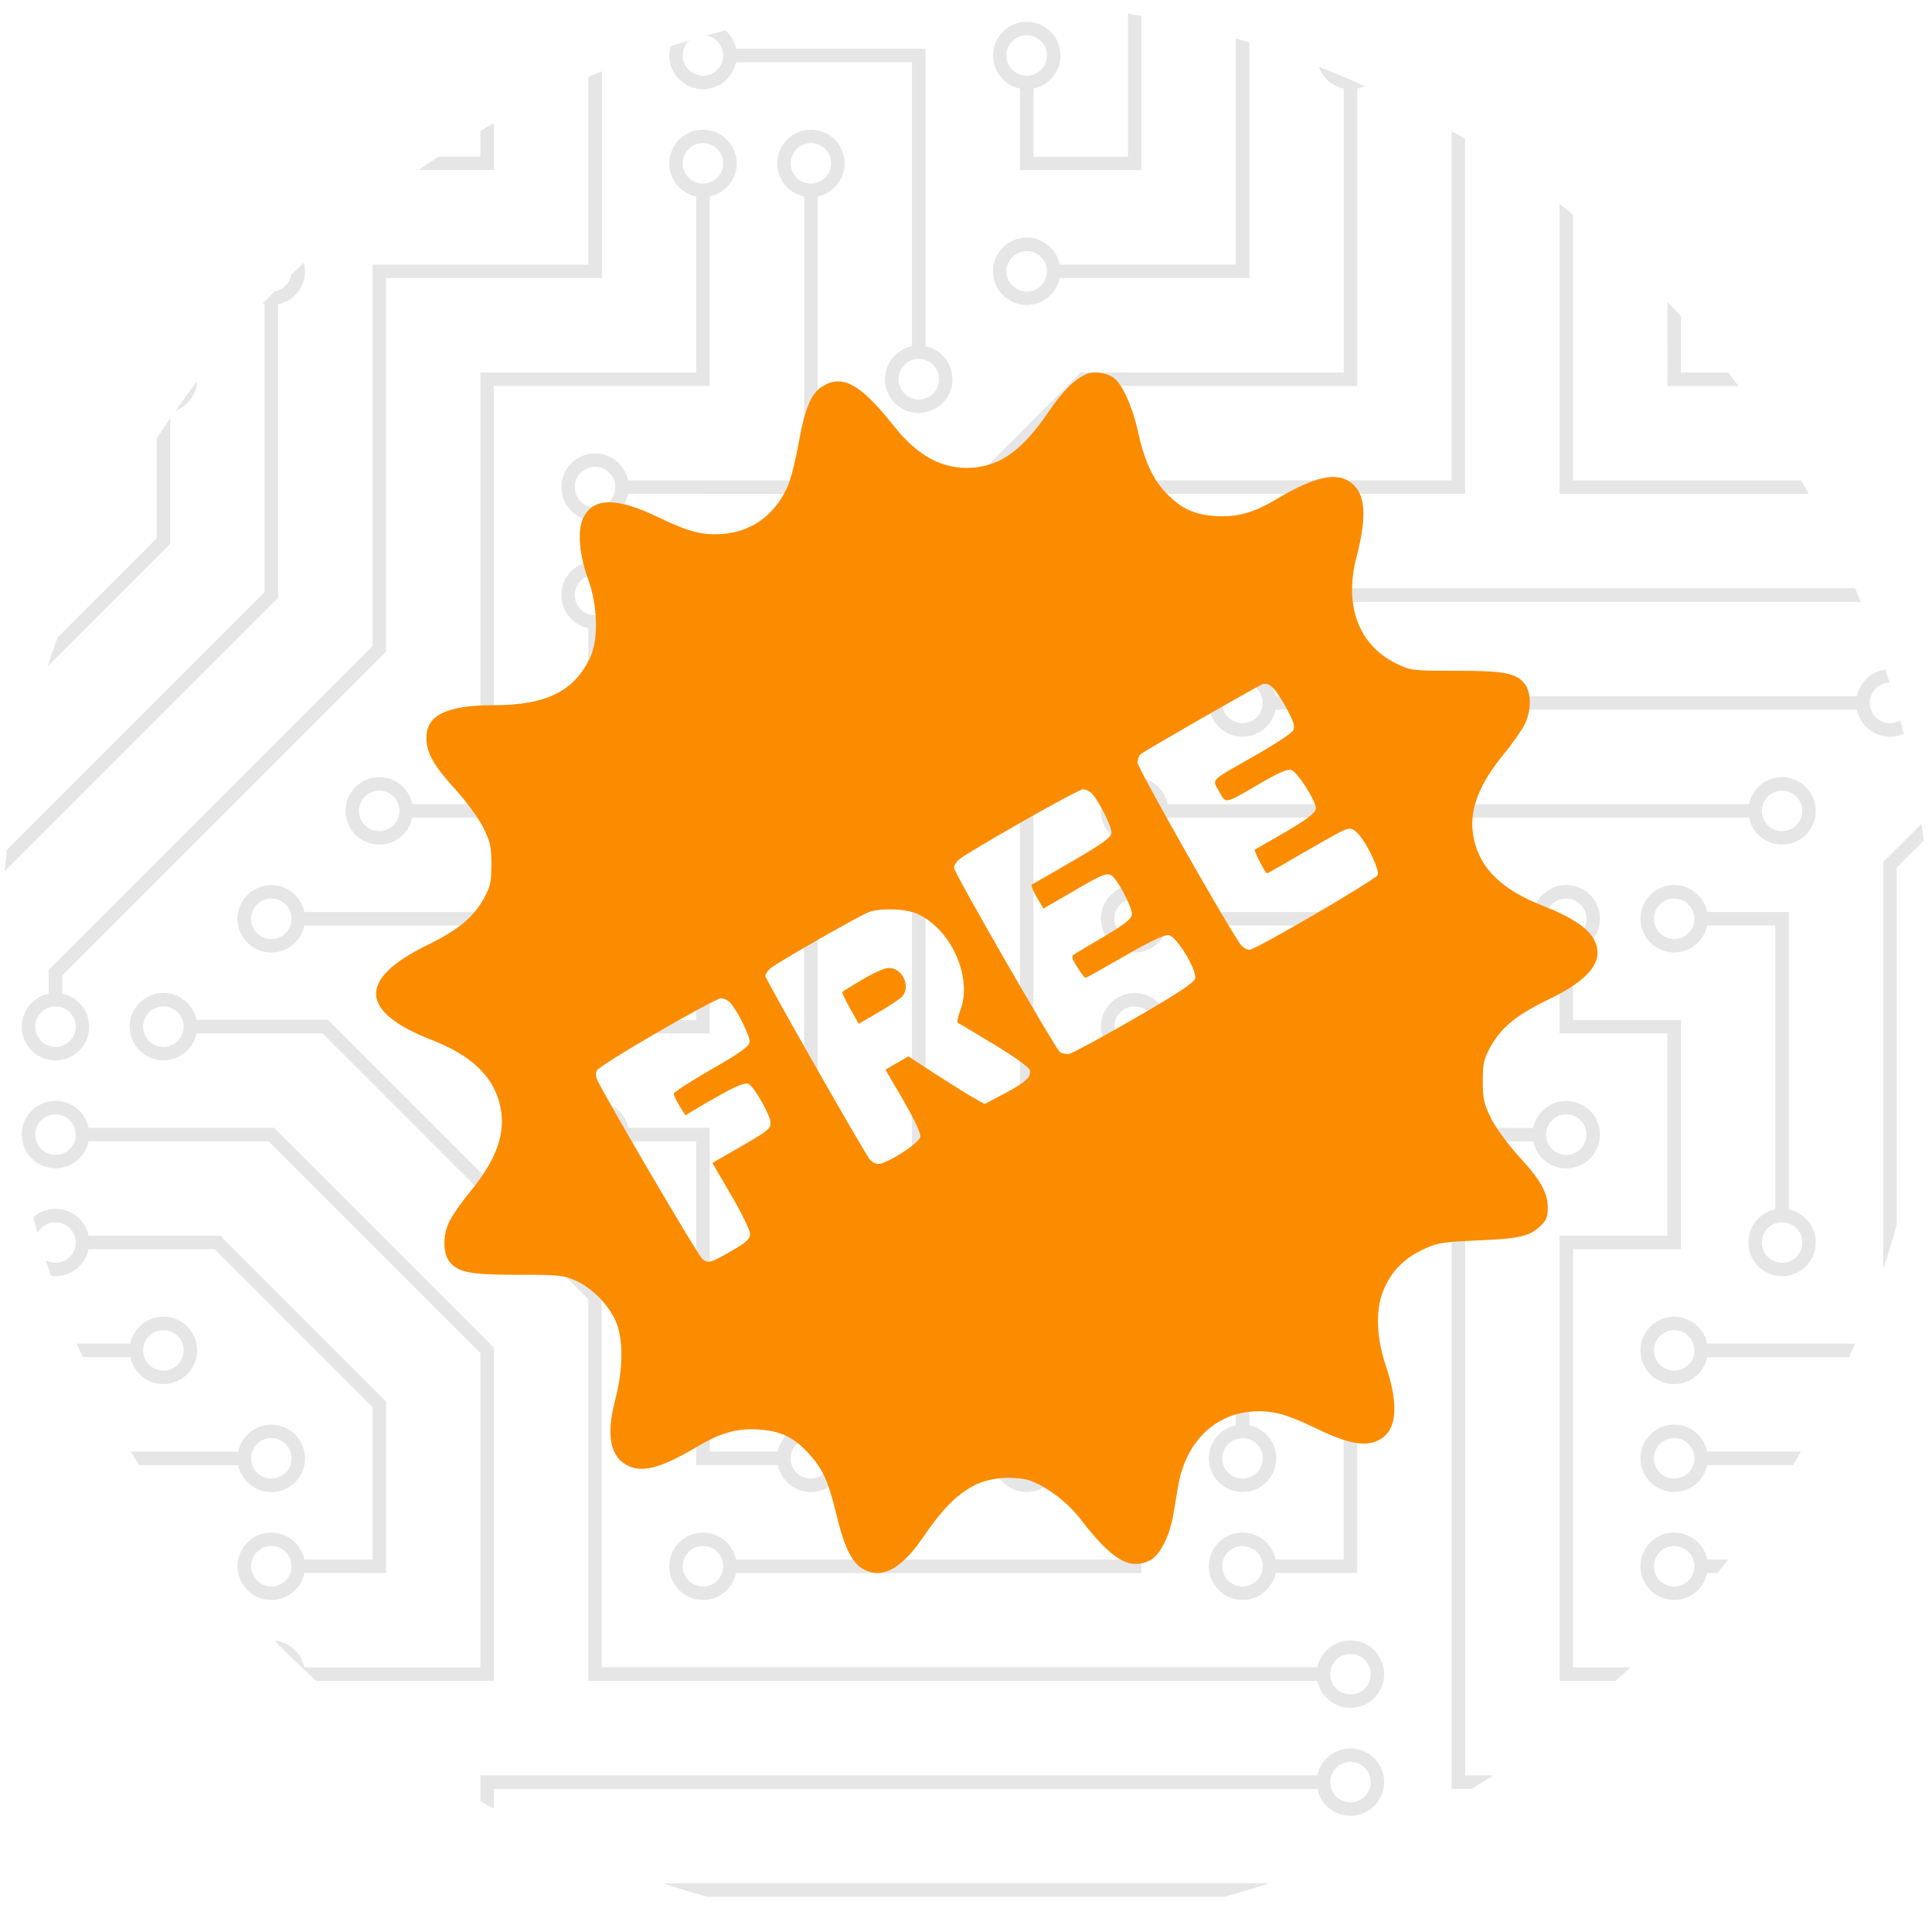 <?xml version="1.0" encoding="utf-8"?>
<!-- Generator: Adobe Illustrator 21.1.0, SVG Export Plug-In . SVG Version: 6.00 Build 0)  -->
<svg version="1.1" id="Layer_1" xmlns="http://www.w3.org/2000/svg" xmlns:xlink="http://www.w3.org/1999/xlink" x="0px" y="0px"
	 viewBox="0 0 2500 2500" style="enable-background:new 0 0 2500 2500;" xml:space="preserve">
<style type="text/css">
	.st0{clip-path:url(#SVGID_2_);fill-opacity:0.1;}
	.st1{fill:#FB8C00;}
</style>
<g>
	<g>
		<defs>
			<circle id="SVGID_1_" cx="1250" cy="1250" r="1250"/>
		</defs>
		<clipPath id="SVGID_2_">
			<use xlink:href="#SVGID_1_"  style="overflow:visible;"/>
		</clipPath>
		<path class="st0" d="M308.3,1878.4c4.8-23.6,27.9-38.8,51.5-34c23.6,4.8,38.8,27.9,34,51.5s-27.9,38.8-51.5,34
			c-17.1-3.5-30.5-16.9-34-34H-76.6v-17.5H308.3z M1704.7,2297.3c4.8-23.6,27.9-38.8,51.5-34c23.6,4.8,38.8,27.9,34,51.5
			c-4.8,23.6-27.9,38.8-51.5,34c-17.1-3.5-30.5-16.9-34-34H639.1v-17.5H1704.7z M2209.1,1895.8c-4.8,23.6-27.9,38.8-51.5,34
			c-23.6-4.8-38.8-27.9-34-51.5c4.8-23.6,27.9-38.8,51.5-34c17.1,3.5,30.5,16.9,34,34h367.4v17.5H2209.1z M2209.1,2035.5
			c-4.8,23.6-27.9,38.8-51.5,34c-23.6-4.8-38.8-27.9-34-51.5c4.8-23.6,27.9-38.8,51.5-34c17.1,3.5,30.5,16.9,34,34h367.4v17.5
			H2209.1z M2263.2,1040.5c4.8-23.6,27.9-38.8,51.5-34s38.8,27.9,34,51.5c-4.8,23.6-27.9,38.8-51.5,34c-17.1-3.5-30.5-16.9-34-34
			h-752.3c-4.8,23.6-27.9,38.8-51.5,34c-23.6-4.8-38.8-27.9-34-51.5c4.8-23.6,27.9-38.8,51.5-34c17.1,3.5,30.5,16.9,34,34H2263.2z
			 M29,621.6c4.8-23.6,27.9-38.8,51.5-34s38.8,27.9,34,51.5c-4.8,23.6-27.9,38.8-51.5,34c-17.1-3.5-30.5-16.9-34-34H-76.6v-17.5
			C-76.6,621.6,29,621.6,29,621.6z M1650.6,918.4c-4.8,23.6-27.9,38.8-51.5,34c-23.6-4.8-38.8-27.9-34-51.5
			c4.8-23.6,27.9-38.8,51.5-34c17.1,3.5,30.5,16.9,34,34h752.3c4.8-23.6,27.9-38.8,51.5-34s38.8,27.9,34,51.5
			c-4.8,23.6-27.9,38.8-51.5,34c-17.1-3.5-30.5-16.9-34-34H1650.6z M2175.1,29c23.6,4.8,38.8,27.9,34,51.5s-27.9,38.8-51.5,34
			c-23.6-4.8-38.8-27.9-34-51.5c3.5-17.1,16.9-30.5,34-34V-76.6h17.5V29z M1616.6,1844.3c23.6,4.8,38.8,27.9,34,51.5
			c-4.8,23.6-27.9,38.8-51.5,34c-23.6-4.8-38.8-27.9-34-51.5c3.5-17.1,16.9-30.5,34-34v-473c-23.6-4.8-38.8-27.9-34-51.5
			c4.8-23.6,27.9-38.8,51.5-34c23.6,4.8,38.8,27.9,34,51.5c-3.5,17.1-16.9,30.5-34,34V1844.3z M2035.5,114.6v507.1h541.1v17.5H2018
			V114.6c-23.6-4.8-38.8-27.9-34-51.5c4.8-23.6,27.9-38.8,51.5-34c23.6,4.8,38.8,27.9,34,51.5C2066,97.7,2052.6,111.1,2035.5,114.6z
			 M2175.1,254.2V482h401.5v17.5h-418.9V254.2c-23.6-4.8-38.8-27.9-34-51.5c4.8-23.6,27.9-38.8,51.5-34c23.6,4.8,38.8,27.9,34,51.5
			C2205.6,237.3,2192.2,250.7,2175.1,254.2z M1058,1092v646.7h139.6v105.6c23.6,4.8,38.8,27.9,34,51.5c-4.8,23.6-27.9,38.8-51.5,34
			c-23.6-4.8-38.8-27.9-34-51.5c3.5-17.1,16.9-30.5,34-34v-88.1h-139.6V1092c-23.6-4.8-38.8-27.9-34-51.5
			c4.8-23.6,27.9-38.8,51.5-34c23.6,4.8,38.8,27.9,34,51.5C1088.5,1075.1,1075.1,1088.5,1058,1092L1058,1092z M1006.5,900.9
			c4.8-23.6,27.9-38.8,51.5-34c23.6,4.8,38.8,27.9,34,51.5c-4.8,23.6-27.9,38.8-51.5,34c-17.1-3.5-30.5-16.9-34-34h-88.1v418.9
			H673.1c-4.8,23.6-27.9,38.8-51.5,34c-23.6-4.8-38.8-27.9-34-51.5c4.8-23.6,27.9-38.8,51.5-34c17.1,3.5,30.5,16.9,34,34h227.8
			V900.9C900.9,900.9,1006.5,900.9,1006.5,900.9z M952.4,2035.5c-4.8,23.6-27.9,38.8-51.5,34c-23.6-4.8-38.8-27.9-34-51.5
			s27.9-38.8,51.5-34c17.1,3.5,30.5,16.9,34,34h507.1v-646.7c-23.6-4.8-38.8-27.9-34-51.5c4.8-23.6,27.9-38.8,51.5-34
			c23.6,4.8,38.8,27.9,34,51.5c-3.5,17.1-16.9,30.5-34,34v664.2H952.4z M812.8,1476.9c-4.8,23.6-27.9,38.8-51.5,34
			c-23.6-4.8-38.8-27.9-34-51.5s27.9-38.8,51.5-34c17.1,3.5,30.5,16.9,34,34h105.6v418.9h88.1c4.8-23.6,27.9-38.8,51.5-34
			c23.6,4.8,38.8,27.9,34,51.5c-4.8,23.6-27.9,38.8-51.5,34c-17.1-3.5-30.5-16.9-34-34H900.9v-418.9H812.8z M499.4,2402.9
			c23.6,4.8,38.8,27.9,34,51.5c-4.8,23.6-27.9,38.8-51.5,34c-23.6-4.8-38.8-27.9-34-51.5c3.5-17.1,16.9-30.5,34-34v-88.1H359.8
			v261.8h-17.5v-279.3h157.1V2402.9z M1984,1459.5c4.8-23.6,27.9-38.8,51.5-34c23.6,4.8,38.8,27.9,34,51.5
			c-4.8,23.6-27.9,38.8-51.5,34c-17.1-3.5-30.5-16.9-34-34h-88.1v820.4h418.9v279.3h-17.5v-261.8h-418.9v-855.3H1984z
			 M2209.1,1197.6c-4.8,23.6-27.9,38.8-51.5,34c-23.6-4.8-38.8-27.9-34-51.5c4.8-23.6,27.9-38.8,51.5-34c17.1,3.5,30.5,16.9,34,34
			h105.6v384.9c23.6,4.8,38.8,27.9,34,51.5c-4.8,23.6-27.9,38.8-51.5,34c-23.6-4.8-38.8-27.9-34-51.5c3.5-17.1,16.9-30.5,34-34
			v-367.4H2209.1z M1650.6,2035.5c-4.8,23.6-27.9,38.8-51.5,34c-23.6-4.8-38.8-27.9-34-51.5c4.8-23.6,27.9-38.8,51.5-34
			c17.1,3.5,30.5,16.9,34,34h88.1v-698.2h139.6v-122.2h-367.4c-4.8,23.6-27.9,38.8-51.5,34c-23.6-4.8-38.8-27.9-34-51.5
			c4.8-23.6,27.9-38.8,51.5-34c17.1,3.5,30.5,16.9,34,34h384.9v157.1h-139.6v698.2H1650.6z M2402.9,202.7
			c4.8-23.6,27.9-38.8,51.5-34c23.6,4.8,38.8,27.9,34,51.5c-4.8,23.6-27.9,38.8-51.5,34c-17.1-3.5-30.5-16.9-34-34h-105.6V-76.6
			h17.5v279.3H2402.9L2402.9,202.7z M778.7,812.8v384.9H393.8c-4.8,23.6-27.9,38.8-51.5,34c-23.6-4.8-38.8-27.9-34-51.5
			c4.8-23.6,27.9-38.8,51.5-34c17.1,3.5,30.5,16.9,34,34h367.4V812.8c-23.6-4.8-38.8-27.9-34-51.5c4.8-23.6,27.9-38.8,51.5-34
			c23.6,4.8,38.8,27.9,34,51.5C809.3,795.9,795.9,809.3,778.7,812.8z M393.8,220.2c-4.8,23.6-27.9,38.8-51.5,34
			c-23.6-4.8-38.8-27.9-34-51.5c4.8-23.6,27.9-38.8,51.5-34c17.1,3.5,30.5,16.9,34,34h227.8V-76.6h17.5v296.7H393.8z M918.4,254.2
			v245.2H639.1V1058H533.5c-4.8,23.6-27.9,38.8-51.5,34c-23.6-4.8-38.8-27.9-34-51.5c4.8-23.6,27.9-38.8,51.5-34
			c17.1,3.5,30.5,16.9,34,34h88.1V482h279.3V254.2c-23.6-4.8-38.8-27.9-34-51.5s27.9-38.8,51.5-34c23.6,4.8,38.8,27.9,34,51.5
			C948.9,237.3,935.5,250.7,918.4,254.2z M812.8,639.1c-4.8,23.6-27.9,38.8-51.5,34c-23.6-4.8-38.8-27.9-34-51.5s27.9-38.8,51.5-34
			c17.1,3.5,30.5,16.9,34,34h227.8V254.2c-23.6-4.8-38.8-27.9-34-51.5s27.9-38.8,51.5-34c23.6,4.8,38.8,27.9,34,51.5
			c-3.5,17.1-16.9,30.5-34,34v384.9H812.8z M952.4,80.5c-4.8,23.6-27.9,38.8-51.5,34c-23.6-4.8-38.8-27.9-34-51.5s27.9-38.8,51.5-34
			c17.1,3.5,30.5,16.9,34,34h245.2V448c23.6,4.8,38.8,27.9,34,51.5c-4.8,23.6-27.9,38.8-51.5,34c-23.6-4.8-38.8-27.9-34-51.5
			c3.5-17.1,16.9-30.5,34-34V80.5H952.4z M1844.3,2436.9c4.8-23.6,27.9-38.8,51.5-34c23.6,4.8,38.8,27.9,34,51.5
			c-4.8,23.6-27.9,38.8-51.5,34c-17.1-3.5-30.5-16.9-34-34H778.7v122.2h-17.5v-139.6H1844.3z M2035.5,1231.7v88.1h139.6v296.7
			h-139.6v541.1h418.9v418.9h-17.5v-401.5H2018v-576h139.6v-261.8H2018v-105.6c-23.6-4.8-38.8-27.9-34-51.5
			c4.8-23.6,27.9-38.8,51.5-34c23.6,4.8,38.8,27.9,34,51.5C2066,1214.8,2052.6,1228.2,2035.5,1231.7z M393.8,80.5
			c-4.8,23.6-27.9,38.8-51.5,34s-38.8-27.9-34-51.5c4.8-23.6,27.9-38.8,51.5-34c17.1,3.5,30.5,16.9,34,34H482V-59.1H342.4v-17.5
			h157.1V80.5H393.8z M1371.3,359.8c-4.8,23.6-27.9,38.8-51.5,34c-23.6-4.8-38.8-27.9-34-51.5c4.8-23.6,27.9-38.8,51.5-34
			c17.1,3.5,30.5,16.9,34,34h227.8V-76.6h436.4v17.5h-418.9v418.9H1371.3z M952.4-59.1c-4.8,23.6-27.9,38.9-51.5,34
			s-38.9-27.9-34-51.5h18.1c-4.8,13.6,2.4,28.6,16,33.4s28.6-2.4,33.4-16c2-5.6,2-11.8,0-17.4h542.6v296.7h-157.1V114.6
			c-23.6-4.8-38.8-27.9-34-51.5c4.8-23.6,27.9-38.8,51.5-34c23.6,4.8,38.8,27.9,34,51.5c-3.5,17.1-16.9,30.5-34,34v88.1h122.2V-59.1
			C1459.5-59.1,952.4-59.1,952.4-59.1z M952.4,778.7c-4.8,23.6-27.9,38.8-51.5,34c-23.6-4.8-38.8-27.9-34-51.5
			c4.8-23.6,27.9-38.8,51.5-34c17.1,3.5,30.5,16.9,34,34h166.7L1398.4,482h340.4V114.6c-23.6-4.8-38.8-27.9-34-51.5
			c4.8-23.6,27.9-38.8,51.5-34c23.6,4.8,38.8,27.9,34,51.5c-3.5,17.1-16.9,30.5-34,34v384.9h-350.6l-279.3,279.3
			C1126.3,778.7,952.4,778.7,952.4,778.7z M1197.6,1565.1c23.6,4.8,38.8,27.9,34,51.5c-4.8,23.6-27.9,38.8-51.5,34
			c-23.6-4.8-38.8-27.9-34-51.5c3.5-17.1,16.9-30.5,34-34V897.3l275.7-275.7h422.5V114.6c-23.6-4.8-38.8-27.9-34-51.5
			c4.8-23.6,27.9-38.8,51.5-34c23.6,4.8,38.8,27.9,34,51.5c-3.5,17.1-16.9,30.5-34,34v524.5H1463l-265.4,265.4V1565.1z
			 M1337.3,1844.3c23.6,4.8,38.8,27.9,34,51.5c-4.8,23.6-27.9,38.8-51.5,34c-23.6-4.8-38.8-27.9-34-51.5c3.5-17.1,16.9-30.5,34-34
			V975.9l214.6-214.6h1008.1c3.5-17.1,16.9-30.5,34-34v18.1c-13.6,4.8-20.8,19.7-16,33.4c2.6,7.5,8.5,13.4,16,16v18.1
			c-17.1-3.5-30.5-16.9-34-34H1541.6L1337.3,983V1844.3z M80.5,1285.8c23.6,4.8,38.8,27.9,34,51.5c-4.8,23.6-27.9,38.8-51.5,34
			c-23.6-4.8-38.8-27.9-34-51.5c3.5-17.1,16.9-30.5,34-34v-30.6L482,836.2V342.4h279.3V-76.6h17.5v436.4H499.4v483.6L80.5,1262.3
			V1285.8z M359.8,393.8v379.7l-418.9,418.9v546.2h227.8c4.8-23.6,27.9-38.8,51.5-34c23.6,4.8,38.8,27.9,34,51.5
			c-4.8,23.6-27.9,38.8-51.5,34c-17.1-3.5-30.5-16.9-34-34H-76.6v-570.9l418.9-418.9V393.8c-23.6-4.8-38.8-27.9-34-51.5
			s27.9-38.8,51.5-34c23.6,4.8,38.8,27.9,34,51.5C390.3,377,376.9,390.3,359.8,393.8z M220.2,533.5v170.3l-296.7,296.7v-24.6
			l279.3-279.3V533.5c-23.6-4.8-38.8-27.9-34-51.5c4.8-23.6,27.9-38.8,51.5-34c23.6,4.8,38.8,27.9,34,51.5
			C250.7,516.6,237.3,530,220.2,533.5z M29,202.7c4.8-23.6,27.9-38.8,51.5-34c23.6,4.8,38.8,27.9,34,51.5
			c-4.8,23.6-27.9,38.8-51.5,34c-17.1-3.5-30.5-16.9-34-34H5.6l-82.1,82.1v-24.5l75-75.1H29z M2348.8,359.8
			c-4.8,23.6-27.9,38.8-51.5,34c-23.6-4.8-38.8-27.9-34-51.5c4.8-23.6,27.9-38.8,51.5-34c17.1,3.5,30.5,16.9,34,34h163.1l64.7-64.7
			v24.6l-57.5,57.5H2348.8z M2209.1,1756.2c-4.8,23.6-27.9,38.8-51.5,34c-23.6-4.8-38.8-27.9-34-51.5c4.8-23.6,27.9-38.8,51.5-34
			c17.1,3.5,30.5,16.9,34,34h227.8v-623.2l139.6-139.6v24.6l-122.2,122.2v633.5H2209.1z M393.8,2035.5c-4.8,23.6-27.9,38.8-51.5,34
			c-23.6-4.8-38.8-27.9-34-51.5s27.9-38.8,51.5-34c17.1,3.5,30.5,16.9,34,34H482v-197.2l-204.3-204.3H114.6
			c-4.8,23.6-27.9,38.8-51.5,34c-23.6-4.8-38.8-27.9-34-51.5c4.8-23.6,27.9-38.8,51.5-34c17.1,3.5,30.5,16.9,34,34h170.3
			l214.6,214.6v221.8C499.4,2035.5,393.8,2035.5,393.8,2035.5z M1704.7,2157.6c4.8-23.6,27.9-38.8,51.5-34
			c23.6,4.8,38.8,27.9,34,51.5c-4.8,23.6-27.9,38.8-51.5,34c-17.1-3.5-30.5-16.9-34-34H761.3v-494l-343.9-343.9H254.2
			c-4.8,23.6-27.9,38.8-51.5,34c-23.6-4.8-38.8-27.9-34-51.5c4.8-23.6,27.9-38.8,51.5-34c17.1,3.5,30.5,16.9,34,34h170.2
			l354.3,354.3v483.5H1704.7L1704.7,2157.6z M393.8,2175.1c-4.8,23.6-27.9,38.8-51.5,34s-38.8-27.9-34-51.5s27.9-38.8,51.5-34
			c17.1,3.5,30.5,16.9,34,34h227.8V1751l-274.1-274.1H114.6c-4.8,23.6-27.9,38.8-51.5,34c-23.6-4.8-38.8-27.9-34-51.5
			c4.8-23.6,27.9-38.8,51.5-34c17.1,3.5,30.5,16.9,34,34h240.1l284.4,284.4v431.2C639.1,2175.1,393.8,2175.1,393.8,2175.1z
			 M220.2,270.8v14.1L5.6,499.4h-82.1V482h75l204.3-204.3V-76.6h17.5V270.8z M-59.1,2542.5c17.1,3.5,30.5,16.9,34,34h-18.1
			c-4.8-13.6-19.8-20.8-33.4-16c0,0,0,0,0,0v-402.9H80.5v418.9H63.1v-401.5H-59.1V2542.5z M220.2,2026.7v549.8h-17.5v-541.1H-76.6
			V2018h296.7V2026.7z M71.8,80.5H-76.6V63.1H63.1V-76.6h17.5V80.5H71.8z M2454.4,63.1h122.2v17.5h-139.6V-76.6h17.5V63.1z
			 M2175.1,2445.7v130.9h-17.5v-122.2h-122.2v122.2H2018v-139.6h157.1V2445.7z M-76.6,727.2c23.7-4.7,46.8,10.7,51.5,34.4
			c0.5,2.7,0.8,5.5,0.8,8.3c0,24.1-19.5,43.6-43.6,43.6c-2.9,0-5.9-0.3-8.7-0.9v-18.1c13.6,4.8,28.6-2.4,33.4-16s-2.4-28.6-16-33.4
			c-5.6-2-11.8-2-17.4,0V727.2z M621.6,2297.3h17.5v279.3h-17.5V2297.3z M952.4,2576.6h-18.1c-4.8-13.6-19.7-20.8-33.4-16
			c-7.5,2.6-13.4,8.5-16,16h-18.1c4.8-23.6,27.8-38.9,51.4-34.1C935.5,2546,948.9,2559.4,952.4,2576.6z M-25.1-76.6
			c4.7,23.7-10.7,46.8-34.5,51.5c-5.6,1.1-11.4,1.1-17,0v-18.1c13.6,4.8,28.6-2.3,33.4-15.9c2-5.7,2-11.8,0-17.5H-25.1z
			 M2542.5-76.6h18.1c-4.8,13.6,2.3,28.6,15.9,33.4c0,0,0,0,0,0v18.1C2552.9-29.9,2537.7-52.9,2542.5-76.6
			C2542.5-76.6,2542.5-76.6,2542.5-76.6z M2576.6,2542.5v18.1c-7.5,2.6-13.3,8.5-16,16h-18.1C2546,2559.4,2559.4,2546,2576.6,2542.5
			z M770,796.2c14.5,0,26.2-11.7,26.2-26.2c0-14.5-11.7-26.2-26.2-26.2c-14.5,0-26.2,11.7-26.2,26.2
			C743.8,784.5,755.5,796.2,770,796.2z M770,656.5c14.5,0,26.2-11.7,26.2-26.2c0-14.5-11.7-26.2-26.2-26.2
			c-14.5,0-26.2,11.7-26.2,26.2C743.8,644.8,755.5,656.5,770,656.5z M909.6,796.2c14.5,0,26.2-11.7,26.2-26.2
			c0-14.5-11.7-26.2-26.2-26.2c-14.5,0-26.2,11.7-26.2,26.2C883.4,784.5,895.2,796.2,909.6,796.2z M1049.3,935.8
			c14.5,0,26.2-11.7,26.2-26.2c0-14.5-11.7-26.2-26.2-26.2c-14.5,0-26.2,11.7-26.2,26.2C1023.1,924.1,1034.8,935.8,1049.3,935.8z
			 M1049.3,1075.5c14.5,0,26.2-11.7,26.2-26.2c0-14.5-11.7-26.2-26.2-26.2c-14.5,0-26.2,11.7-26.2,26.2
			C1023.1,1063.7,1034.8,1075.5,1049.3,1075.5z M630.4,1354.7c14.5,0,26.2-11.7,26.2-26.2s-11.7-26.2-26.2-26.2
			c-14.5,0-26.2,11.7-26.2,26.2S615.9,1354.7,630.4,1354.7z M770,1494.4c14.5,0,26.2-11.7,26.2-26.2c0-14.5-11.7-26.2-26.2-26.2
			c-14.5,0-26.2,11.7-26.2,26.2C743.8,1482.6,755.5,1494.4,770,1494.4z M1049.3,1913.3c14.5,0,26.2-11.7,26.2-26.2
			s-11.7-26.2-26.2-26.2c-14.5,0-26.2,11.7-26.2,26.2S1034.8,1913.3,1049.3,1913.3z M909.6,2052.9c14.5,0,26.2-11.7,26.2-26.2
			s-11.7-26.2-26.2-26.2c-14.5,0-26.2,11.7-26.2,26.2S895.2,2052.9,909.6,2052.9z M1188.9,1913.3c14.5,0,26.2-11.7,26.2-26.2
			s-11.7-26.2-26.2-26.2c-14.5,0-26.2,11.7-26.2,26.2S1174.4,1913.3,1188.9,1913.3z M1188.9,1634c14.5,0,26.2-11.7,26.2-26.2
			s-11.7-26.2-26.2-26.2c-14.5,0-26.2,11.7-26.2,26.2S1174.4,1634,1188.9,1634z M1328.5,1913.3c14.5,0,26.2-11.7,26.2-26.2
			s-11.7-26.2-26.2-26.2s-26.2,11.7-26.2,26.2S1314.1,1913.3,1328.5,1913.3z M1607.8,2052.9c14.5,0,26.2-11.7,26.2-26.2
			s-11.7-26.2-26.2-26.2s-26.2,11.7-26.2,26.2S1593.4,2052.9,1607.8,2052.9z M1607.8,1913.3c14.5,0,26.2-11.7,26.2-26.2
			s-11.7-26.2-26.2-26.2s-26.2,11.7-26.2,26.2S1593.4,1913.3,1607.8,1913.3z M1468.2,1354.7c14.5,0,26.2-11.7,26.2-26.2
			s-11.7-26.2-26.2-26.2c-14.5,0-26.2,11.7-26.2,26.2S1453.7,1354.7,1468.2,1354.7z M1607.8,1354.7c14.5,0,26.2-11.7,26.2-26.2
			s-11.7-26.2-26.2-26.2s-26.2,11.7-26.2,26.2S1593.4,1354.7,1607.8,1354.7z M1747.5,2192.6c14.5,0,26.2-11.7,26.2-26.2
			c0-14.5-11.7-26.2-26.2-26.2s-26.2,11.7-26.2,26.2C1721.3,2180.8,1733,2192.6,1747.5,2192.6z M1747.5,2332.2
			c14.5,0,26.2-11.7,26.2-26.2c0-14.5-11.7-26.2-26.2-26.2s-26.2,11.7-26.2,26.2C1721.3,2320.5,1733,2332.2,1747.5,2332.2z
			 M1887.1,2471.8c14.5,0,26.2-11.7,26.2-26.2c0-14.5-11.7-26.2-26.2-26.2l0,0c-14.5,0-26.2,11.7-26.2,26.2
			C1860.9,2460.1,1872.6,2471.8,1887.1,2471.8z M2026.7,1215.1c14.5,0,26.2-11.7,26.2-26.2c0-14.5-11.7-26.2-26.2-26.2
			s-26.2,11.7-26.2,26.2C2000.6,1203.4,2012.3,1215.1,2026.7,1215.1z M2026.7,1494.4c14.5,0,26.2-11.7,26.2-26.2
			c0-14.5-11.7-26.2-26.2-26.2s-26.2,11.7-26.2,26.2C2000.6,1482.6,2012.3,1494.4,2026.7,1494.4z M2166.4,1215.1
			c14.5,0,26.2-11.7,26.2-26.2c0-14.5-11.7-26.2-26.2-26.2c-14.5,0-26.2,11.7-26.2,26.2C2140.2,1203.4,2151.9,1215.1,2166.4,1215.1z
			 M2306,1075.5c14.5,0,26.2-11.7,26.2-26.2c0-14.5-11.7-26.2-26.2-26.2c-14.5,0-26.2,11.7-26.2,26.2
			C2279.8,1063.7,2291.6,1075.5,2306,1075.5z M1468.2,1075.5c14.5,0,26.2-11.7,26.2-26.2c0-14.5-11.7-26.2-26.2-26.2
			c-14.5,0-26.2,11.7-26.2,26.2C1442,1063.7,1453.7,1075.5,1468.2,1075.5z M1468.2,1215.1c14.5,0,26.2-11.7,26.2-26.2
			c0-14.5-11.7-26.2-26.2-26.2c-14.5,0-26.2,11.7-26.2,26.2C1442,1203.4,1453.7,1215.1,1468.2,1215.1z M1607.8,935.8
			c14.5,0,26.2-11.7,26.2-26.2c0-14.5-11.7-26.2-26.2-26.2s-26.2,11.7-26.2,26.2C1581.6,924.1,1593.4,935.8,1607.8,935.8z
			 M2445.7,935.8c14.5,0,26.2-11.7,26.2-26.2c0-14.5-11.7-26.2-26.2-26.2c-14.5,0-26.2,11.7-26.2,26.2
			C2419.5,924.1,2431.2,935.8,2445.7,935.8z M2306,377.3c14.5,0,26.2-11.7,26.2-26.2c0-14.5-11.7-26.2-26.2-26.2
			c-14.5,0-26.2,11.7-26.2,26.2C2279.8,365.5,2291.6,377.3,2306,377.3z M2445.7,237.6c14.5,0,26.2-11.7,26.2-26.2
			c0-14.5-11.7-26.2-26.2-26.2c-14.5,0-26.2,11.7-26.2,26.2C2419.5,225.9,2431.2,237.6,2445.7,237.6z M2166.4,237.6
			c14.5,0,26.2-11.7,26.2-26.2c0-14.5-11.7-26.2-26.2-26.2c-14.5,0-26.2,11.7-26.2,26.2C2140.2,225.9,2151.9,237.6,2166.4,237.6z
			 M2166.4,98c14.5,0,26.2-11.7,26.2-26.2s-11.7-26.2-26.2-26.2c-14.5,0-26.2,11.7-26.2,26.2S2151.9,98,2166.4,98z M2026.7,98
			c14.5,0,26.2-11.7,26.2-26.2s-11.7-26.2-26.2-26.2s-26.2,11.7-26.2,26.2S2012.3,98,2026.7,98z M1887.1,98
			c14.5,0,26.2-11.7,26.2-26.2s-11.7-26.2-26.2-26.2l0,0c-14.5,0-26.2,11.7-26.2,26.2S1872.6,98,1887.1,98z M1747.5,98
			c14.5,0,26.2-11.7,26.2-26.2s-11.7-26.2-26.2-26.2s-26.2,11.7-26.2,26.2S1733,98,1747.5,98z M351.1,237.6
			c14.5,0,26.2-11.7,26.2-26.2c0-14.5-11.7-26.2-26.2-26.2c-14.5,0-26.2,11.7-26.2,26.2C324.9,225.9,336.6,237.6,351.1,237.6z
			 M71.8,237.6c14.5,0,26.2-11.7,26.2-26.2c0-14.5-11.7-26.2-26.2-26.2S45.6,197,45.6,211.4C45.6,225.9,57.3,237.6,71.8,237.6z
			 M351.1,377.3c14.5,0,26.2-11.7,26.2-26.2c0-14.5-11.7-26.2-26.2-26.2c-14.5,0-26.2,11.7-26.2,26.2
			C324.9,365.5,336.6,377.3,351.1,377.3z M211.4,516.9c14.5,0,26.2-11.7,26.2-26.2s-11.7-26.2-26.2-26.2
			c-14.5,0-26.2,11.7-26.2,26.2S197,516.9,211.4,516.9z M351.1,98c14.5,0,26.2-11.7,26.2-26.2s-11.7-26.2-26.2-26.2
			c-14.5,0-26.2,11.7-26.2,26.2S336.6,98,351.1,98z M351.1,2192.6c14.5,0,26.2-11.7,26.2-26.2c0-14.5-11.7-26.2-26.2-26.2
			c-14.5,0-26.2,11.7-26.2,26.2C324.9,2180.8,336.6,2192.6,351.1,2192.6z M490.7,2471.8c14.5,0,26.2-11.7,26.2-26.2
			c0-14.5-11.7-26.2-26.2-26.2s-26.2,11.7-26.2,26.2C464.5,2460.1,476.3,2471.8,490.7,2471.8z M351.1,1913.3
			c14.5,0,26.2-11.7,26.2-26.2s-11.7-26.2-26.2-26.2c-14.5,0-26.2,11.7-26.2,26.2S336.6,1913.3,351.1,1913.3z M351.1,2052.9
			c14.5,0,26.2-11.7,26.2-26.2s-11.7-26.2-26.2-26.2c-14.5,0-26.2,11.7-26.2,26.2S336.6,2052.9,351.1,2052.9z M211.4,1773.6
			c14.5,0,26.2-11.7,26.2-26.2s-11.7-26.2-26.2-26.2c-14.5,0-26.2,11.7-26.2,26.2S197,1773.6,211.4,1773.6z M909.6,237.6
			c14.5,0,26.2-11.7,26.2-26.2c0-14.5-11.7-26.2-26.2-26.2c-14.5,0-26.2,11.7-26.2,26.2C883.4,225.9,895.2,237.6,909.6,237.6z
			 M1049.3,237.6c14.5,0,26.2-11.7,26.2-26.2c0-14.5-11.7-26.2-26.2-26.2c-14.5,0-26.2,11.7-26.2,26.2
			C1023.1,225.9,1034.8,237.6,1049.3,237.6z M909.6,98c14.5,0,26.2-11.7,26.2-26.2s-11.7-26.2-26.2-26.2
			c-14.5,0-26.2,11.7-26.2,26.2S895.2,98,909.6,98z M1188.9,516.9c14.5,0,26.2-11.7,26.2-26.2s-11.7-26.2-26.2-26.2
			c-14.5,0-26.2,11.7-26.2,26.2S1174.4,516.9,1188.9,516.9z M1328.5,377.3c14.5,0,26.2-11.7,26.2-26.2c0-14.5-11.7-26.2-26.2-26.2
			s-26.2,11.7-26.2,26.2C1302.4,365.5,1314.1,377.3,1328.5,377.3z M1328.5,98c14.5,0,26.2-11.7,26.2-26.2s-11.7-26.2-26.2-26.2
			s-26.2,11.7-26.2,26.2S1314.1,98,1328.5,98z M2306,1634c14.5,0,26.2-11.7,26.2-26.2s-11.7-26.2-26.2-26.2
			c-14.5,0-26.2,11.7-26.2,26.2S2291.6,1634,2306,1634z M2166.4,1773.6c14.5,0,26.2-11.7,26.2-26.2s-11.7-26.2-26.2-26.2
			c-14.5,0-26.2,11.7-26.2,26.2S2151.9,1773.6,2166.4,1773.6z M2166.4,1913.3c14.5,0,26.2-11.7,26.2-26.2s-11.7-26.2-26.2-26.2
			c-14.5,0-26.2,11.7-26.2,26.2S2151.9,1913.3,2166.4,1913.3z M2166.4,2052.9c14.5,0,26.2-11.7,26.2-26.2s-11.7-26.2-26.2-26.2
			c-14.5,0-26.2,11.7-26.2,26.2S2151.9,2052.9,2166.4,2052.9z M71.8,1494.4c14.5,0,26.2-11.7,26.2-26.2c0-14.5-11.7-26.2-26.2-26.2
			s-26.2,11.7-26.2,26.2C45.6,1482.6,57.3,1494.4,71.8,1494.4z M71.8,1634c14.5,0,26.2-11.7,26.2-26.2s-11.7-26.2-26.2-26.2
			s-26.2,11.7-26.2,26.2S57.3,1634,71.8,1634z M71.8,1354.7c14.5,0,26.2-11.7,26.2-26.2s-11.7-26.2-26.2-26.2s-26.2,11.7-26.2,26.2
			S57.3,1354.7,71.8,1354.7z M211.4,1354.7c14.5,0,26.2-11.7,26.2-26.2s-11.7-26.2-26.2-26.2c-14.5,0-26.2,11.7-26.2,26.2
			S197,1354.7,211.4,1354.7z M71.8,656.5c14.5,0,26.2-11.7,26.2-26.2c0-14.5-11.7-26.2-26.2-26.2s-26.2,11.7-26.2,26.2
			C45.6,644.8,57.3,656.5,71.8,656.5z M351.1,1215.1c14.5,0,26.2-11.7,26.2-26.2c0-14.5-11.7-26.2-26.2-26.2
			c-14.5,0-26.2,11.7-26.2,26.2C324.9,1203.4,336.6,1215.1,351.1,1215.1z M490.7,1075.5c14.5,0,26.2-11.7,26.2-26.2
			c0-14.5-11.7-26.2-26.2-26.2s-26.2,11.7-26.2,26.2C464.5,1063.7,476.3,1075.5,490.7,1075.5z"/>
	</g>
</g>
<g transform="translate(0,511) scale(0.1,-0.1)">
	<path class="st1" d="M14065.8,272c-158.4-66-306.7-211.1-498-491.4c-333-488-610.1-692.5-979.4-722.2
		c-379.3-29.7-712.4,145.1-1025.7,544.1c-432.1,544.1-659.6,666.2-920.1,507.9c-148.4-89-230.8-293.5-310-745.3
		c-39.5-217.7-102.2-471.6-145.1-560.6c-164.8-359.5-458.3-573.8-834.4-603.5c-260.5-19.8-441.9,26.4-824.4,211.1
		c-550.8,267.1-854.1,263.8-982.8-6.6c-75.8-164.8-52.7-471.6,69.2-804.6c118.7-326.4,128.5-761.9,26.4-989.4
		c-204.5-441.9-567.2-626.6-1253.1-626.6c-603.5,0-870.6-128.7-870.6-418.8c0-197.9,89-356.1,379.3-676.1
		c138.5-151.8,296.7-369.3,356.1-488c92.4-188,105.5-244,105.5-478.2c0-230.8-13.2-286.9-98.9-441.9
		c-135.1-244-329.8-405.6-735.4-603.5c-897-438.7-877.2-860.7,66-1226.8c517.7-201.1,804.6-481.6,883.8-860.7
		c72.6-349.5-46.1-679.3-392.4-1104.7c-112.1-135.1-230.8-306.6-267.1-382.5c-85.8-174.8-85.8-405.6,0-517.7
		c112.1-141.8,260.5-171.6,890.4-171.6c530.9,0,590.3-6.6,745.3-75.8c211.1-95.6,415.6-303.5,514.5-517.9
		c102.2-227.6,102.2-616.7-3.2-1022.3c-125.3-475-62.7-758.5,184.7-864c191.3-79.2,425.4-9.8,867.3,250.6
		c313.4,187.9,521.1,244,804.6,227.6c283.7-19.8,448.5-98.9,636.6-300.1c191.3-207.7,257.2-349.6,369.3-804.6
		c108.9-455.1,214.3-649.8,385.9-722.2c234.2-98.9,468.3,42.9,742,441.9c349.6,517.7,629.9,725.6,1002.5,755.3
		c108.9,9.8,260.5,0,336.4-19.8c211.1-59.3,511.2-276.9,685.9-504.5c412.2-537.5,643.2-672.8,906.9-537.5
		c125.3,66,247.4,303.5,296.7,577.2c19.8,118.7,49.5,293.5,66,392.4c98.9,550.8,458.5,913.5,946.5,953.1
		c260.5,19.8,441.9-26.4,824.4-211.1c392.4-191.3,616.7-240.8,784.9-174.8c270.5,102.2,313.4,432.1,128.7,986
		c-131.9,395.8-135.1,761.9-3.4,1028.9c108.9,220.9,263.8,369.3,514.5,481.4c161.6,75.8,247.4,85.8,695.7,105.5
		c540.9,23.1,653,52.7,801.4,191.3c69.2,66,89,115.5,89,227.6c0,197.9-89,359.5-382.5,676.1c-141.8,158.2-293.5,366.1-352.9,488
		c-92.2,188-105.5,247.4-105.5,478.2s13.2,286.9,98.9,441.9c135.1,247.4,339.6,415.4,738.6,606.9c550.8,263.8,742,511.1,603.5,778.3
		c-79.2,155-293.5,296.7-672.8,445.3c-517.9,201.1-804.6,481.6-883.8,860.7c-72.6,349.6,46.1,679.3,392.4,1104.7
		c112.1,135.1,230.8,306.7,267.1,382.5c85.8,174.8,85.8,405.6,0,517.7c-112.1,141.8-260.6,171.4-890.4,171.4
		c-554,0-583.8,3.2-758.5,85.8c-498,237.4-692.5,748.6-530.9,1378.4c141.8,544.1,118.7,831.1-72.6,972.8
		c-184.7,138.5-465,75.8-946.5-207.7c-313.4-188-521.1-244-804.6-227.6c-277.1,19.8-441.9,95.6-636.6,296.7
		c-174.8,178-283.5,422.1-369.3,811.2c-72.6,323.2-204.5,610.1-316.6,685.9C14310,288.6,14154.9,308.3,14065.8,272z M16638.2-4038.3
		c105.5-194.5,122.1-250.6,95.6-303.4c-19.8-36.3-234.2-178-478.2-316.6c-613.3-349.6-573.8-306.7-478.2-475
		c89-161.6,62.7-164.8,517.9,98.9c237.4,141.8,362.7,194.5,412.2,181.4c75.8-16.5,320-399,320-494.6c0-62.6-141.8-168.2-494.6-366.1
		c-155-89-286.9-164.8-296.7-171.4c-13.2-13.2,138.5-306.7,158.4-306.7c6.6,0,201.1,108.9,428.7,244
		c636.4,366.1,626.6,362.7,709,306.7c112.1-72.6,329.8-504.6,293.5-573.8c-39.5-66-1579.7-966.2-1658.9-966.2
		c-29.7,0-76,26.4-105.5,59.3c-108.9,122.1-1342.3,2292-1342.3,2364.6c0,39.5,19.8,89,42.9,108.9
		c52.7,46.1,1510.3,880.6,1573.1,903.6C16420.6-3711.8,16503-3794.2,16638.2-4038.3z M14131.8-5159.4
		c105.5-125.3,260.5-441.9,250.6-511.2c-6.6-59.3-125.3-141.8-504.6-362.7c-270.5-158.4-507.9-293.5-524.3-300.1
		c-16.5-3.4,9.8-79.2,59.3-161.6l89-151.8l353,204.5c405.6,237.4,451.7,254,517.7,230.8c75.8-29.7,286.9-428.7,273.7-514.5
		c-6.6-56.1-98.9-128.5-356.1-280.3c-191.3-112.1-366.1-217.7-392.4-234.2c-36.3-19.8-29.7-52.7,42.9-164.8
		c46.1-75.8,95.6-138.5,105.5-138.5s237.4,128.7,507.9,283.7c316.6,184.7,517.9,277.1,567.2,270.5c102.2-13.2,372.7-455.1,343-563.8
		c-13.2-52.7-217.7-188-781.5-514.5c-422.2-244-801.4-448.5-844.3-458.3c-42.9-6.6-98.9,3.2-125.3,26.3
		c-66,56.1-1368.6,2318.3-1368.6,2381.1c0,26.4,26.4,72.6,59.3,102.2c112.1,98.9,1540.2,910.2,1609.4,913.5
		C14049.4-5103.5,14105.5-5129.8,14131.8-5159.4z M11872.8-6716.1c438.7-201.1,715.6-824.4,554-1246.5
		c-32.9-85.8-46.1-158.4-29.7-164.8c16.5-6.6,230.8-135.1,475-283.5c267.1-161.6,448.5-293.5,455.1-329.8
		c16.5-89-56.1-155-336.4-303.5l-250.6-131.9l-122.1,69.3c-69.2,36.3-290.1,174.8-494.6,306.7l-369.3,240.8l-148.4-85.8l-148.4-85.8
		l230.8-395.8c141.8-244,227.6-425.4,220.9-471.6c-9.8-82.4-425.4-349.6-544.1-352.9c-42.9,0-95.6,32.9-122.1,75.8
		C11084.5-9634.5,9904-7557,9904-7520.7c0,23.1,29.7,69.2,62.7,98.9c89,75.8,1154.2,682.7,1272.9,728.8
		C11401.3-6636.9,11717.8-6646.9,11872.8-6716.1z M9448.9-7863.7c105.5-125.3,260.5-441.9,250.6-511.2
		c-6.6-56.1-125.3-141.8-494.6-352.9c-270.5-155-488-296.7-488-316.6c0-16.5,36.3-89,75.8-155l75.8-122.1l227.6,135.1
		c402.4,234.2,530.9,293.5,590.3,270.5c66-26.4,283.7-405.6,283.7-498c0-85.8-19.8-102.2-418.8-333l-333-191.3l244-418.8
		c135.1-230.8,244-455.1,244-498c0-66-42.9-105.5-220.9-211.1c-296.7-171.6-326.4-178-399-112.1
		c-56.1,46.1-1154.2,1919.3-1338.9,2275.4c-39.5,72.6-46.1,125.3-23.1,161.6c39.5,75.8,1517,929.9,1606,933.3
		C9366.4-7807.8,9422.6-7834,9448.9-7863.7z"/>
	<path class="st1" d="M11157.2-7567c-135.1-79.2-254-151.8-257.2-158.4c-6.6-6.6,36.3-102.2,98.9-211.1l112.1-201.1l263.8,151.8
		c141.8,85.8,280.3,174.8,303.4,204.5c108.9,138.5-6.6,372.7-181.4,366.1C11444.2-7415.2,11292.4-7484.6,11157.2-7567z"/>
</g>
</svg>
